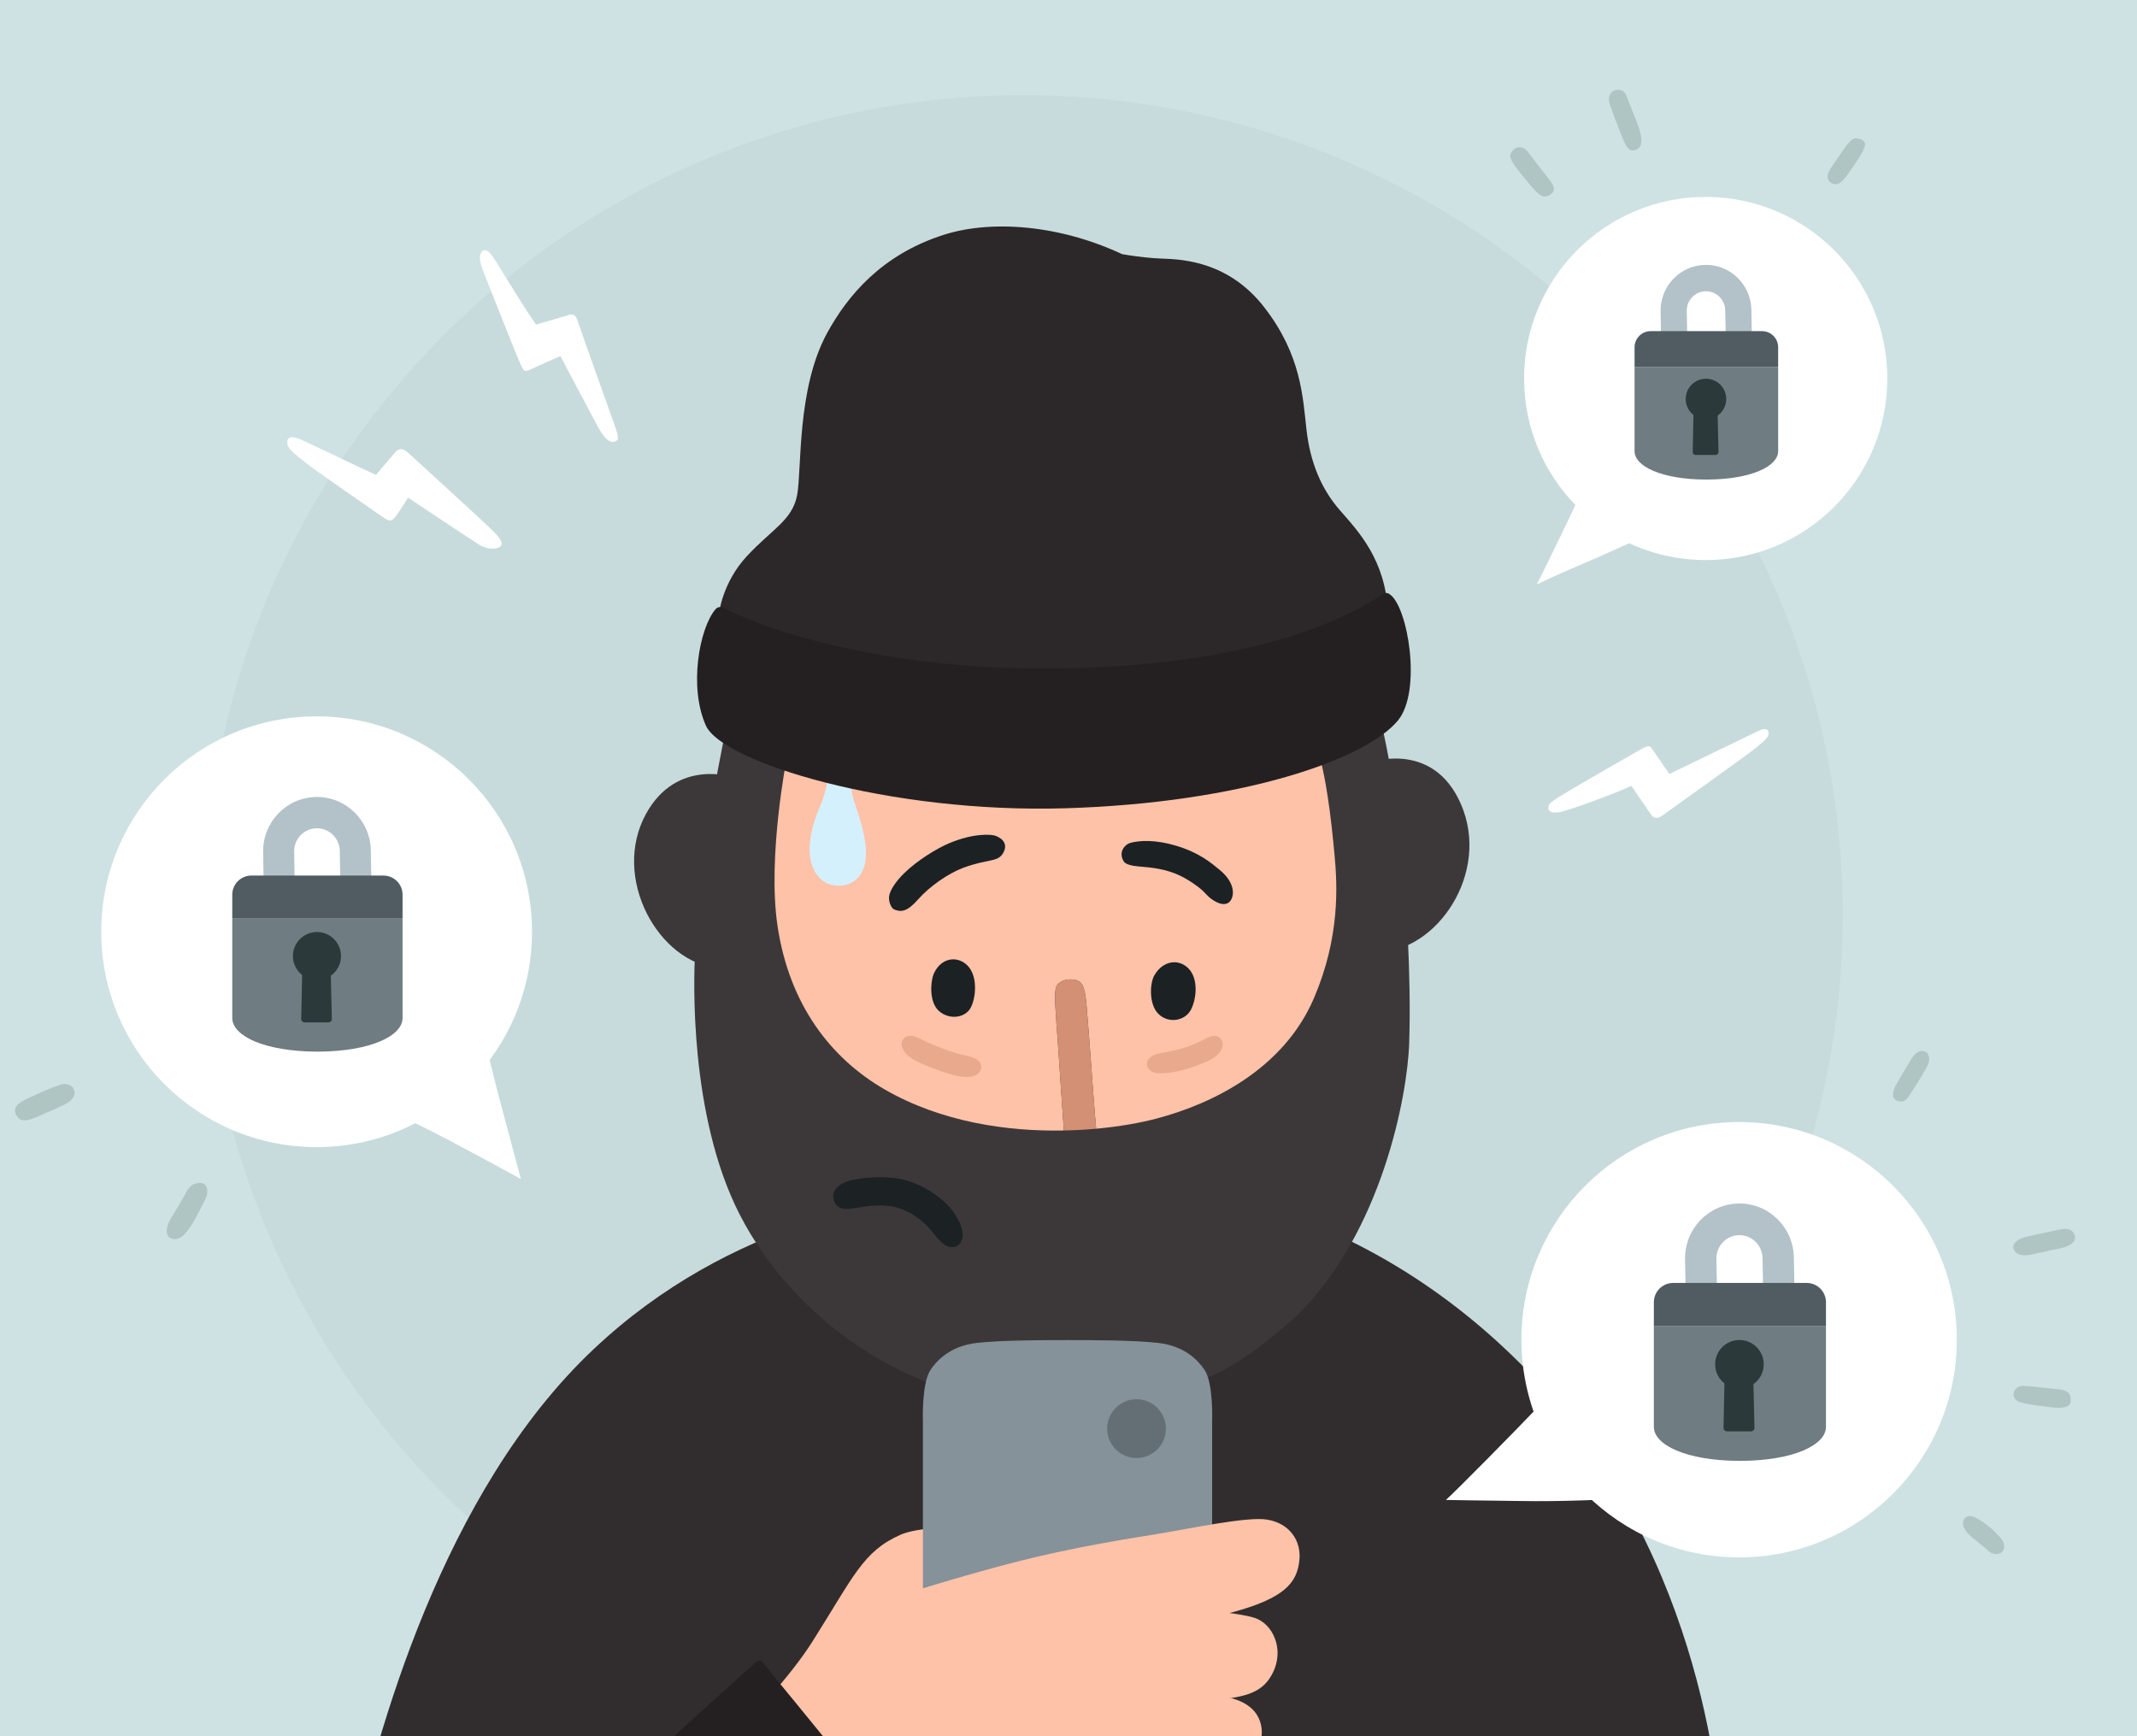 <?xml version="1.0" encoding="utf-8"?>
<!-- Generator: Adobe Illustrator 16.0.3, SVG Export Plug-In . SVG Version: 6.00 Build 0)  -->
<!DOCTYPE svg PUBLIC "-//W3C//DTD SVG 1.1//EN" "http://www.w3.org/Graphics/SVG/1.1/DTD/svg11.dtd">
<svg version="1.1" id="ffos_thomas_manig" xmlns="http://www.w3.org/2000/svg" xmlns:xlink="http://www.w3.org/1999/xlink" x="0px"
	 y="0px" width="480px" height="390px" viewBox="0 0 480 390" enable-background="new 0 0 480 390" xml:space="preserve">
<rect x="0" y="0" width="480" height="390" fill="#808080" stroke="none"/>
<g>
	<defs>
		<rect id="SVGID_109_" width="480" height="390"/>
	</defs>
	<clipPath id="SVGID_2_">
		<use xlink:href="#SVGID_109_"  overflow="visible"/>
	</clipPath>
	<g clip-path="url(#SVGID_2_)">
		<rect x="-2.142" y="-9.023" fill="#CEE2E3" width="485.017" height="399.002"/>
		<g>
			<defs>
				<rect id="SVGID_111_" x="-4.919" y="-9.001" width="485.017" height="399.001"/>
			</defs>
			<clipPath id="SVGID_4_">
				<use xlink:href="#SVGID_111_"  overflow="visible"/>
			</clipPath>
			<g clip-path="url(#SVGID_4_)">
				<path fill="#AFC5C3" d="M432.42,236.231c-0.816-0.301-1.73-0.342-3.037,1.503c0,0-3.22,5.369-3.637,6.202
					s-1.211,2.837,0.5,3.359s2.148-0.536,3.104-1.956c0.957-1.418,3.378-5.352,3.722-6.234
					C433.608,237.732,433.25,236.536,432.42,236.231z"/>
				<path fill="#AFC5C3" d="M452.254,280.459c0.276,0.826,1.012,1.855,3.819,1.391c0,0,6.097-1.311,7.007-1.519
					c1.475-0.337,3.55-1.292,2.89-2.954c-0.662-1.662-2.19-1.443-3.862-1.076c-1.73,0.38-6.286,1.318-7.197,1.57
					C452.656,278.496,451.973,279.619,452.254,280.459z"/>
				<path fill="#AFC5C3" d="M406.471,237.548c0,0,2.068-6.575,2.197-7.136c0.132-0.559,0.412-2.264-1.196-2.944
					c-1.608-0.68-2.763,2.054-3.105,3.664c-0.343,1.607-1.8,6.004-1.889,6.879c-0.091,0.875,0.002,2.267,1.414,2.446
					C405.42,240.651,406.077,238.859,406.471,237.548z"/>
				<path fill="#AFC5C3" d="M364.625,233.311c0,0,1.638,6.232,2.064,7.434c0.422,1.201,0.99,2.623,2.383,2.701
					c1.394,0.078,2.418-1.307,1.28-4.773c-1.138-3.469-1.891-5.934-2.153-6.747c-0.261-0.815-1.295-2.337-2.424-1.87
					C364.645,230.521,364.152,231.692,364.625,233.311z"/>
				<path fill="#AFC5C3" d="M347.797,40.094c-0.919-1.152-4.696-6.096-4.696-6.096c-1.379-1.583-3.163-0.992-3.826,0.648
					c-0.493,1.225,2.121,4.103,4.378,6.85c2.26,2.747,3.254,3.26,4.811,2.041C349.67,42.593,348.719,41.244,347.797,40.094z"/>
				<path fill="#AFC5C3" d="M417.672,35.289c0,0-1.809,2.752-2.905,4.249c-1.097,1.496-2.362,2.538-3.749,1.305
					c-1.386-1.233,0.31-3.234,1.42-4.856c1.111-1.622,2.848-4.343,3.797-4.783c0.873-0.402,3.198,0.189,2.604,1.736
					C418.24,34.488,417.672,35.289,417.672,35.289z"/>
				<path fill="#AFC5C3" d="M362.452,20.397c-1.146,0.651-1.29,1.813-0.79,3.324c0,0,2.281,6.194,2.931,7.631
					c0.651,1.434,1.249,3.022,3.005,2.239c1.865-0.831,0.93-3.897,0.076-6.104c-0.828-2.143-2.144-5.41-2.436-6.166
					C364.842,20.284,363.441,19.835,362.452,20.397z"/>
				<path fill="#AFC5C3" d="M462.172,312.048c-2.95-0.267-4.858-0.522-6.2-0.633s-2.408-0.333-3.251,0.633
					c-0.844,0.965-0.531,2.484,1.121,2.962c1.652,0.476,5.236,0.92,6.846,1.108c1.608,0.189,4.425,0.366,4.425-1.463
					C465.112,313.578,465.123,312.313,462.172,312.048z"/>
				<path fill="#AFC5C3" d="M10.654,244.749c0,0-3.38,1.466-5.05,2.286c-1.672,0.821-2.9,1.923-1.817,3.677
					c1.081,1.752,3.381,0.688,5.184-0.117c1.802-0.805,5.682-2.371,6.631-3.168c0.404-0.341,1.758-1.468,0.82-3.067
					c-0.376-0.643-1.686-1.131-2.891-0.71C11.947,244.202,10.654,244.749,10.654,244.749z"/>
				<path fill="#AFC5C3" d="M78.972,275.49c1.001-0.135,1.955-0.542,1.698-2.404c-0.203-1.48-0.569-4.746-0.569-4.746
					s-0.247-2.327-1.877-2.764c-1.632-0.438-2.961,0.582-2.806,2.581c0.155,2,0.702,5.783,1.582,6.766
					C77.256,275.209,77.816,275.646,78.972,275.49z"/>
				<path fill="#AFC5C3" d="M44.146,265.809c-1.008,0.283-1.652,0.638-2.591,2.477c-0.938,1.84-2.063,3.49-3.189,5.404
					c-1.124,1.914-1.389,4.053,0.225,4.541c1.615,0.488,2.853-0.676,4.242-2.777c1.388-2.102,2.525-4.627,3.227-5.93
					C47.109,267.572,46.547,265.133,44.146,265.809z"/>
				<path fill="#AFC5C3" d="M440.903,342.049c0-0.549,0.511-1.71,1.86-1.502c0.93,0.142,3.576,1.787,5.223,3.468
					c1.645,1.681,2.43,2.36,2.109,3.864c-0.321,1.502-2.469,1.502-3.471,0.5c-1-1.002-3.396-2.684-4.506-3.826
					C441.012,343.408,440.903,342.514,440.903,342.049z"/>
				<circle fill="#C7DBDC" cx="229.83" cy="205.442" r="184.074"/>
				<path fill="#312D2E" d="M245.636,411.541l141.212,2.402c-0.471-13.649-5.441-67.816-45.385-107.671
					c-38.265-38.18-80.627-41.222-94.885-41.042l0.617-0.247l-25.36-0.27l-0.706,2.08c-20.293,1.746-56.988,7.235-87.796,36.267
					c-34.046,32.084-48.786,86.508-54.714,113.424l141.654-5.115L245.636,411.541z"/>
				<path fill="#FEC2A8" d="M149.186,404.701c0,0,23.705-20.84,33.236-35.872c9.311-14.683,11.366-20.349,19.89-24.106
					c6.464-2.85,33.087-2.566,33.087-2.566l-7.973,63.296L149.186,404.701z"/>
				<path fill="#242021" d="M136.727,403.8h59.369c0,0-18.055-22.187-22.741-27.847c-1.988-2.4-2.438-3.639-3.564-2.588
					C168.66,374.42,150.313,390.666,136.727,403.8z"/>
				<path fill="#FFFFFF" d="M374.958,173.863c0,0-3.153-4.616-3.452-5.028c-0.901-1.238-0.827-1.688-2.852-0.563
					c-2.027,1.126-13.341,7.638-15.238,8.781c-5.104,3.078-5.66,3.31-5.622,4.548c0.02,0.68,0.804,1.012,2.057,0.895
					c2.169-0.205,13.735-4.616,16.587-5.969c0,0,4.053,5.969,4.504,6.568c0.451,0.601,1.164,1.052,2.59,0
					c1.427-1.052,18.723-13.393,20.565-14.862c2.403-1.913,3.342-2.851,3.151-3.752c-0.182-0.888-1.013-0.9-2.287-0.3
					C393.685,164.781,374.958,173.863,374.958,173.863z"/>
				<path fill="#FFFFFF" d="M91.655,111.792c0,0-2.473,3.9-2.815,4.278c-1.027,1.134-1.295,1.187-3.189-0.151
					c-1.893-1.337-13.885-9.616-15.648-10.958c-4.742-3.607-5.453-4.352-5.479-5.592c-0.037-1.726,1.802-1.163,3.115-0.6
					c2.002,0.858,10.695,5.104,16.813,7.919c0,0,3.863-4.607,4.375-5.157c0.513-0.548,1.411-1.146,2.717,0.053
					c1.305,1.198,17.032,15.555,18.707,17.213c2.18,2.161,2.723,2.965,2.272,3.766c-0.49,0.863-2.815,1.014-4.729-0.111
					C106.576,121.734,91.655,111.792,91.655,111.792z"/>
				<path fill="#FFFFFF" d="M125.865,79.971c0,0-4.395,1.949-6.701,3.018c-1.39,0.645-1.465,0.536-2.421-1.576
					c-0.957-2.111-5.801-14.5-6.642-16.55c-2.265-5.512-2.601-6.729-2.141-7.881c0.451-1.125,1.407-1.068,2.478,0.338
					c1.317,1.734,6.111,10.069,9.964,15.593c0,0,6.381-1.846,7.093-2.082c1.183-0.396,1.796-0.274,2.316,1.42
					c0.52,1.693,7.131,20.174,7.93,22.392c1.014,2.814,1.439,4.036,0.618,4.446c-1.576,0.788-2.972-1.269-4.055-3.209
					C133.62,94.648,125.865,79.971,125.865,79.971z"/>
				<path fill="#FFFFFF" d="M116.986,264.822c0,0-22.321-12.236-25.253-13.189l17.511-16.564c0,0,2.16,9.138,4.188,16.43
					C113.808,252.854,116.986,264.822,116.986,264.822z"/>
				<path fill="#FFFFFF" d="M345.988,315.498c-5.789,6.07-18.473,18.931-21.206,21.426c0,0,8.854,0.176,11.913,0.176
					c3.057,0,10.593,0.359,24.028-0.289c7.6-0.366-14.547-21.033-14.547-21.033L345.988,315.498z"/>
				<path fill="#FFFFFF" d="M355.106,110.629l12.459,10.658c0,0-8.164,3.735-13.286,5.892c-4.989,2.101-9.082,4.09-9.082,4.09
					S353.191,115.244,355.106,110.629z"/>
				<g>
					<circle fill="#FFFFFF" cx="71.12" cy="209.293" r="48.379"/>
					<g>
						<g>
							<path fill="none" d="M76.463,198.82l-0.139-7.688c-0.053-2.856-2.39-5.132-5.221-5.081c-2.83,0.052-5.084,2.41-5.033,5.266
								l0.146,8.007"/>
							<path fill="#B2C2C8" d="M83.494,202.42l-0.206-11.413c-0.12-6.739-5.633-12.104-12.312-11.983
								c-6.68,0.119-11.993,5.681-11.871,12.42l0.109,6.116l7.001,1.765l-0.146-8.007c-0.051-2.855,2.203-5.214,5.033-5.266
								c2.831-0.051,5.168,2.225,5.221,5.081l0.139,7.688"/>
						</g>
						<path fill="#6F7C82" d="M52.17,206.225v22.44c0,3.995,7.122,7.505,18.987,7.56l0.002,0.002c0.046,0,0.091-0.001,0.137-0.001
							s0.091,0.001,0.137,0.001l0.001-0.002c11.863-0.055,18.986-3.564,18.986-7.56v-22.44H52.17z"/>
						<path fill="#505C62" d="M86.128,196.676H56.465c-2.373,0-4.295,1.922-4.295,4.294v5.255h38.25v-5.255
							C90.42,198.598,88.5,196.676,86.128,196.676z"/>
						<g>
							<circle fill="#2C393B" cx="71.19" cy="214.755" r="5.4"/>
							<path fill="#2C393B" d="M74.537,228.902c0,0.417-0.339,0.757-0.758,0.757h-5.368c-0.419,0-0.758-0.34-0.758-0.757
								l0.221-10.736c0-0.419,0.118-0.222,0.537-0.222h5.368c0.419,0,0.505-0.07,0.505,0.348L74.537,228.902z"/>
						</g>
					</g>
				</g>
				<g>
					<path fill="#3C3839" d="M164.948,174.651c0,0-12.836-4.533-19.814,8.106c-7.955,14.411,2.853,33.625,16.212,34.676l3.754-0.75
						L164.948,174.651z"/>
					<path fill="#3C3839" d="M307.397,171.349c0,0,13.392-5.004,20.049,7.806c7.957,15.313-3.603,33.627-16.964,34.678l-3.235-0.451
						L307.397,171.349z"/>
					<path fill="#3C3839" d="M163.072,163.768c0,0-5.576,24.805-6.963,50.438c-0.293,5.419-1.365,36.303,10.004,58.545
						c12.322,24.116,38.839,41.538,62.596,41.881c31.186,0.452,42.895-1.124,62.711-19.251
						c18.867-18.51,24.729-49.104,25.105-61.134c0.939-29.939-4.165-70.704-8.442-77.908H167.801L163.072,163.768z"/>
					<g>
						<path fill="#FEC2A8" d="M299.752,191.99c-0.677-7.131-1.877-19.44-4.956-27.172l-118.064,5.405c0,0-4.393,22.181-2.101,37.679
							c2.645,17.88,12.084,29.873,24.019,36.778c12.864,7.443,27.767,9.5,40.306,9.26c-0.305-4.822-0.93-13.095-1.125-16.485
							c-0.228-3.883-0.903-11.483-0.845-13.79c0.057-2.31,0.448-2.59,1.462-3.209c0,0,1.183-0.731,3.098-0.339
							c1.913,0.395,2.193,2.365,2.532,6.023c0.243,2.64,0.731,9.176,1.463,19.141c0.23,3.121,0.46,5.906,0.665,8.26
							c5.355-0.49,9.996-1.348,13.465-2.256c12.61-3.303,28.68-11.132,35.502-27.172C300.951,210.529,300.426,199.12,299.752,191.99
							z"/>
						<path fill="#D49074" d="M244.077,226.141c-0.339-3.658-0.619-5.629-2.532-6.023c-1.915-0.393-3.098,0.339-3.098,0.339
							c-1.014,0.619-1.405,0.899-1.462,3.209c-0.059,2.307,0.617,9.907,0.845,13.79c0.195,3.391,0.82,11.663,1.125,16.485
							c2.525-0.05,4.953-0.19,7.25-0.399c-0.205-2.354-0.435-5.139-0.665-8.26C244.809,235.316,244.32,228.78,244.077,226.141z"/>
					</g>
					<path fill="#E9A98D" d="M265.188,235.598c-3.207,0.885-5.067,0.826-6.381,1.614c-1.137,0.683-1.576,1.688-0.862,2.777
						c0.56,0.853,1.65,1.402,4.879,0.938c3.639-0.525,6.255-1.62,8.706-2.701c2.553-1.127,3.926-3.532,2.553-4.993
						c-1.202-1.273-3.039-0.036-4.166,0.527C268.828,234.303,267.393,234.99,265.188,235.598z"/>
					<path fill="#E9A98D" d="M212.328,235.762c-2.589-0.999-3.624-1.412-4.884-2.061c-1.309-0.674-3.435-1.793-4.54-0.305
						c-1.276,1.716,0.765,3.873,2.861,4.922c2.137,1.067,7.99,3.521,11.217,3.624c2.403,0.076,3.491-1.21,3.433-2.327
						c-0.059-1.183-0.888-1.924-3.548-2.519C214.311,236.523,212.328,235.762,212.328,235.762z"/>
					<path fill="#1C2124" d="M209.818,218.553c-0.814,1.695-1.238,6.551,1.128,8.587c2.367,2.037,5.972,1.515,7.156-0.908
						c1.182-2.421,1.485-7.1-0.825-9.384C215.1,214.694,211.524,215.003,209.818,218.553z"/>
					<path fill="#1C2124" d="M259.277,219.097c-1.033,1.796-1.283,6.675,1.06,8.787c2.341,2.112,5.888,1.351,7.151-1.055
						c1.262-2.404,1.755-6.911-0.525-9.271C264.816,215.335,261.26,215.658,259.277,219.097z"/>
					<path fill="#1C2124" d="M213.135,189.438c-2.824,1.199-7.155,3.885-10.02,6.681c-1.961,1.914-3.266,3.939-3.415,5.253
						c-0.137,1.196,0.495,2.673,1.163,2.927c1.577,0.602,2.854,0.568,5.404-2.326c2.513-2.853,6.772-5.806,10.021-7.018
						c5.628-2.103,7.769-1.201,9.006-3.303c1.107-1.881,0.113-3.228-1.65-3.903C222.672,187.378,218.615,187.111,213.135,189.438z"
						/>
					<path fill="#1C2124" d="M264.066,189.94c5.424,1.604,8.109,4.027,9.74,5.337c3.85,3.091,3.404,6.092,2.478,7.172
						c-1.223,1.429-3.523,0.108-4.664-0.903c-1.283-1.138-1.109-1.487-4.315-3.585c-3.209-2.1-6.153-2.742-9.215-3.121
						c-1.977-0.245-4.985-0.175-5.715-1.399c-1.252-2.102,0.367-3.784,1.429-4.082C255.99,188.746,259.524,188.599,264.066,189.94z"
						/>
					<path fill="#1C2124" d="M203.016,264.987c-2.838-0.705-7.373-0.786-11.386,0.028c-3.647,0.742-4.584,2.669-4.478,3.855
						c0.237,2.639,2.252,2.995,4.774,2.52c2.521-0.474,6.494-1.008,9.458-0.178c2.966,0.831,6.021,2.877,8.333,5.872
						c2.313,2.994,3.557,3.231,4.655,3.024c1.376-0.262,3.587-2.669-0.415-8.126C212.156,269.529,207.842,266.186,203.016,264.987z"
						/>
					<path fill="#D5F0FD" d="M186.983,169.057c0,0-0.997,8.193-2.796,12.101c-1.822,3.968-4.678,13.266,1.12,17.01
						c1.046,0.675,4.448,1.631,7.036-0.664c5.113-4.531-0.382-16.233-0.844-18.78c-1.295-7.126-0.281-8.998-0.281-8.998
						L186.983,169.057z"/>
					<path fill="#2C2728" d="M249.611,56.662c0,0,6.381,1.276,11.41,1.427s15.128,0.836,22.966,10.958
						c8.259,10.659,8.633,20.04,9.46,27.396c0.823,7.355,3.301,13.359,7.504,18.162c4.203,4.805,10.209,11.109,10.808,22.894
						c0.602,11.784-0.675,17.638-0.675,17.638H161.346l0.15-17.337c0,0,0.738-6.911,6.23-12.836
						c5.704-6.155,10.283-8.105,11.332-13.81c1.053-5.705-0.123-23.887,6.755-36.403c4.579-8.331,12.187-17.528,26.121-21.992
						c11.483-3.678,28.297-2.101,43.307,5.93"/>
					<path fill="#242021" d="M312.178,133.504c4.059,2.774,7.239,21.707,1.835,28.313c-7.126,8.709-34.903,18.539-74.683,19.74
						c-39.78,1.2-77.085-10.411-80.761-18.539c-3.903-8.633-1.498-21.802,2.102-26.12c0.563-0.676,1.237-0.751,2.739,0.074
						c3.898,2.146,32.834,14.771,80.048,13.061c43.495-1.576,61.585-13.172,65.516-15.512
						C311.002,133.315,311.175,132.819,312.178,133.504z"/>
				</g>
				<path fill="#85929A" d="M272.283,405.746v-9.242l-0.022,0.016v-35.166v-32.621v-9.369c0,0,0.345-8.633-1.718-11.671
					c-1.383-2.036-4.354-5.34-10.36-6.034c-5.335-0.618-15.227-0.646-20.402-0.636c-5.175-0.011-15.068,0.018-20.4,0.636
					c-6.008,0.694-8.979,3.998-10.361,6.034c-2.063,3.038-1.72,11.671-1.72,11.671v9.369v32.621v40.219l0.014,0.007v4.167
					c0,0-0.383,6.317,1.459,9.665c1.72,3.122,5.16,6.119,11.778,7.005c4.071,0.545,9.643,0.753,14.445,0.825l-0.026,0.019
					c0.772,0,2.531,0.02,4.828,0.018c2.298,0.002,4.055-0.018,4.829-0.018l-0.026-0.019c4.801-0.072,10.372-0.28,14.443-0.825
					c6.62-0.886,10.059-3.883,11.78-7.005C272.664,412.063,272.283,405.746,272.283,405.746z"/>
				<path fill="#FEC2A8" d="M265.901,361.318c2.026,0.15,12.177,0.88,15.911,2.102c4.127,1.352,6.746,7.098,4.053,12.385
					c-2.027,3.978-5.254,5.703-14.938,6.08c-9.682,0.374-43.607,0-43.607,0l-3.002-21.994L265.901,361.318z"/>
				<path fill="#FEC2A8" d="M225.22,378.807v16.361l21.69,4.429c0,0,24.926-0.494,26.871-0.6c8.256-0.451,10.332-7.81,9.457-11.558
					c-1.051-4.505-5.479-6.906-15.235-6.981C262.653,380.416,225.22,378.807,225.22,378.807z"/>
				<path fill="#FEC2A8" d="M199.887,359.104c0,0,14.71-4.783,28.599-8.33c12.646-3.23,25.218-5.18,31.111-6.142
					c8.001-1.307,20.472-4.003,24.93-3.299c5.226,0.823,7.792,4.856,7.332,9.164c-0.534,5.035-3.3,8.524-15.306,11.732
					s-13.656,3.85-13.656,3.85l-0.675,33.068l-65.599,4.353L199.887,359.104z"/>
				<circle fill="#636F75" cx="255.28" cy="320.906" r="6.599"/>
				<g>
					<circle fill="#FFFFFF" cx="383.124" cy="85.021" r="40.79"/>
					<g>
						<g>
							<path fill="none" d="M387.629,76.189l-0.117-6.481c-0.045-2.407-2.015-4.326-4.401-4.283
								c-2.386,0.044-4.286,2.031-4.242,4.439l0.12,6.751"/>
							<path fill="#B2C2C8" d="M393.557,79.224l-0.172-9.621c-0.104-5.683-4.752-10.206-10.381-10.104
								c-5.631,0.101-10.11,4.789-10.009,10.472l0.093,5.156l5.9,1.488l-0.12-6.751c-0.044-2.408,1.856-4.396,4.242-4.439
								c2.387-0.043,4.356,1.876,4.401,4.283l0.117,6.481"/>
						</g>
						<path fill="#6F7C82" d="M367.146,82.432v18.922c0,3.366,6.007,6.327,16.01,6.372v0.003c0.039,0,0.076-0.001,0.115-0.001
							c0.041,0,0.076,0.001,0.115,0.001l0.002-0.003c10.003-0.045,16.01-3.006,16.01-6.372V82.432H367.146z"/>
						<path fill="#505C62" d="M395.777,74.382h-25.01c-1.998,0-3.621,1.621-3.621,3.621v4.429h32.252v-4.429
							C399.398,76.003,397.775,74.382,395.777,74.382z"/>
						<g>
							<circle fill="#2C393B" cx="383.185" cy="89.625" r="4.553"/>
							<path fill="#2C393B" d="M386.005,101.552c0,0.354-0.286,0.639-0.639,0.639h-4.526c-0.352,0-0.639-0.285-0.639-0.639
								l0.187-9.052c0-0.354,0.101-0.187,0.452-0.187h4.526c0.353,0,0.426-0.061,0.426,0.294L386.005,101.552z"/>
						</g>
					</g>
				</g>
				<g>
					<circle fill="#FFFFFF" cx="390.631" cy="300.935" r="48.895"/>
					<g>
						<g>
							<path fill="none" d="M396.031,290.35l-0.143-7.77c-0.051-2.887-2.413-5.186-5.274-5.133c-2.861,0.05-5.14,2.433-5.087,5.32
								l0.146,8.092"/>
							<path fill="#B2C2C8" d="M403.14,293.988l-0.21-11.535c-0.122-6.812-5.693-12.232-12.445-12.111
								c-6.748,0.123-12.12,5.742-11.996,12.554l0.111,6.181l7.073,1.783l-0.146-8.092c-0.053-2.888,2.226-5.271,5.087-5.32
								c2.861-0.053,5.224,2.246,5.274,5.133l0.143,7.77"/>
						</g>
						<path fill="#6F7C82" d="M371.479,297.833v22.681c0,4.036,7.198,7.584,19.188,7.639l0.001,0.004
							c0.048,0,0.093-0.002,0.139-0.002c0.048,0,0.093,0.002,0.139,0.002l0.001-0.004c11.992-0.055,19.19-3.603,19.19-7.639v-22.681
							H371.479z"/>
						<path fill="#505C62" d="M405.798,288.183h-29.979c-2.396,0-4.339,1.943-4.339,4.34v5.311h38.658v-5.311
							C410.138,290.126,408.194,288.183,405.798,288.183z"/>
						<g>
							<circle fill="#2C393B" cx="390.702" cy="306.455" r="5.457"/>
							<path fill="#2C393B" d="M394.084,320.752c0,0.424-0.344,0.767-0.765,0.767h-5.426c-0.425,0-0.767-0.343-0.767-0.767
								l0.223-10.85c0-0.424,0.119-0.225,0.544-0.225h5.426c0.421,0,0.509-0.071,0.509,0.352L394.084,320.752z"/>
						</g>
					</g>
				</g>
			</g>
		</g>
	</g>
</g>
</svg>

